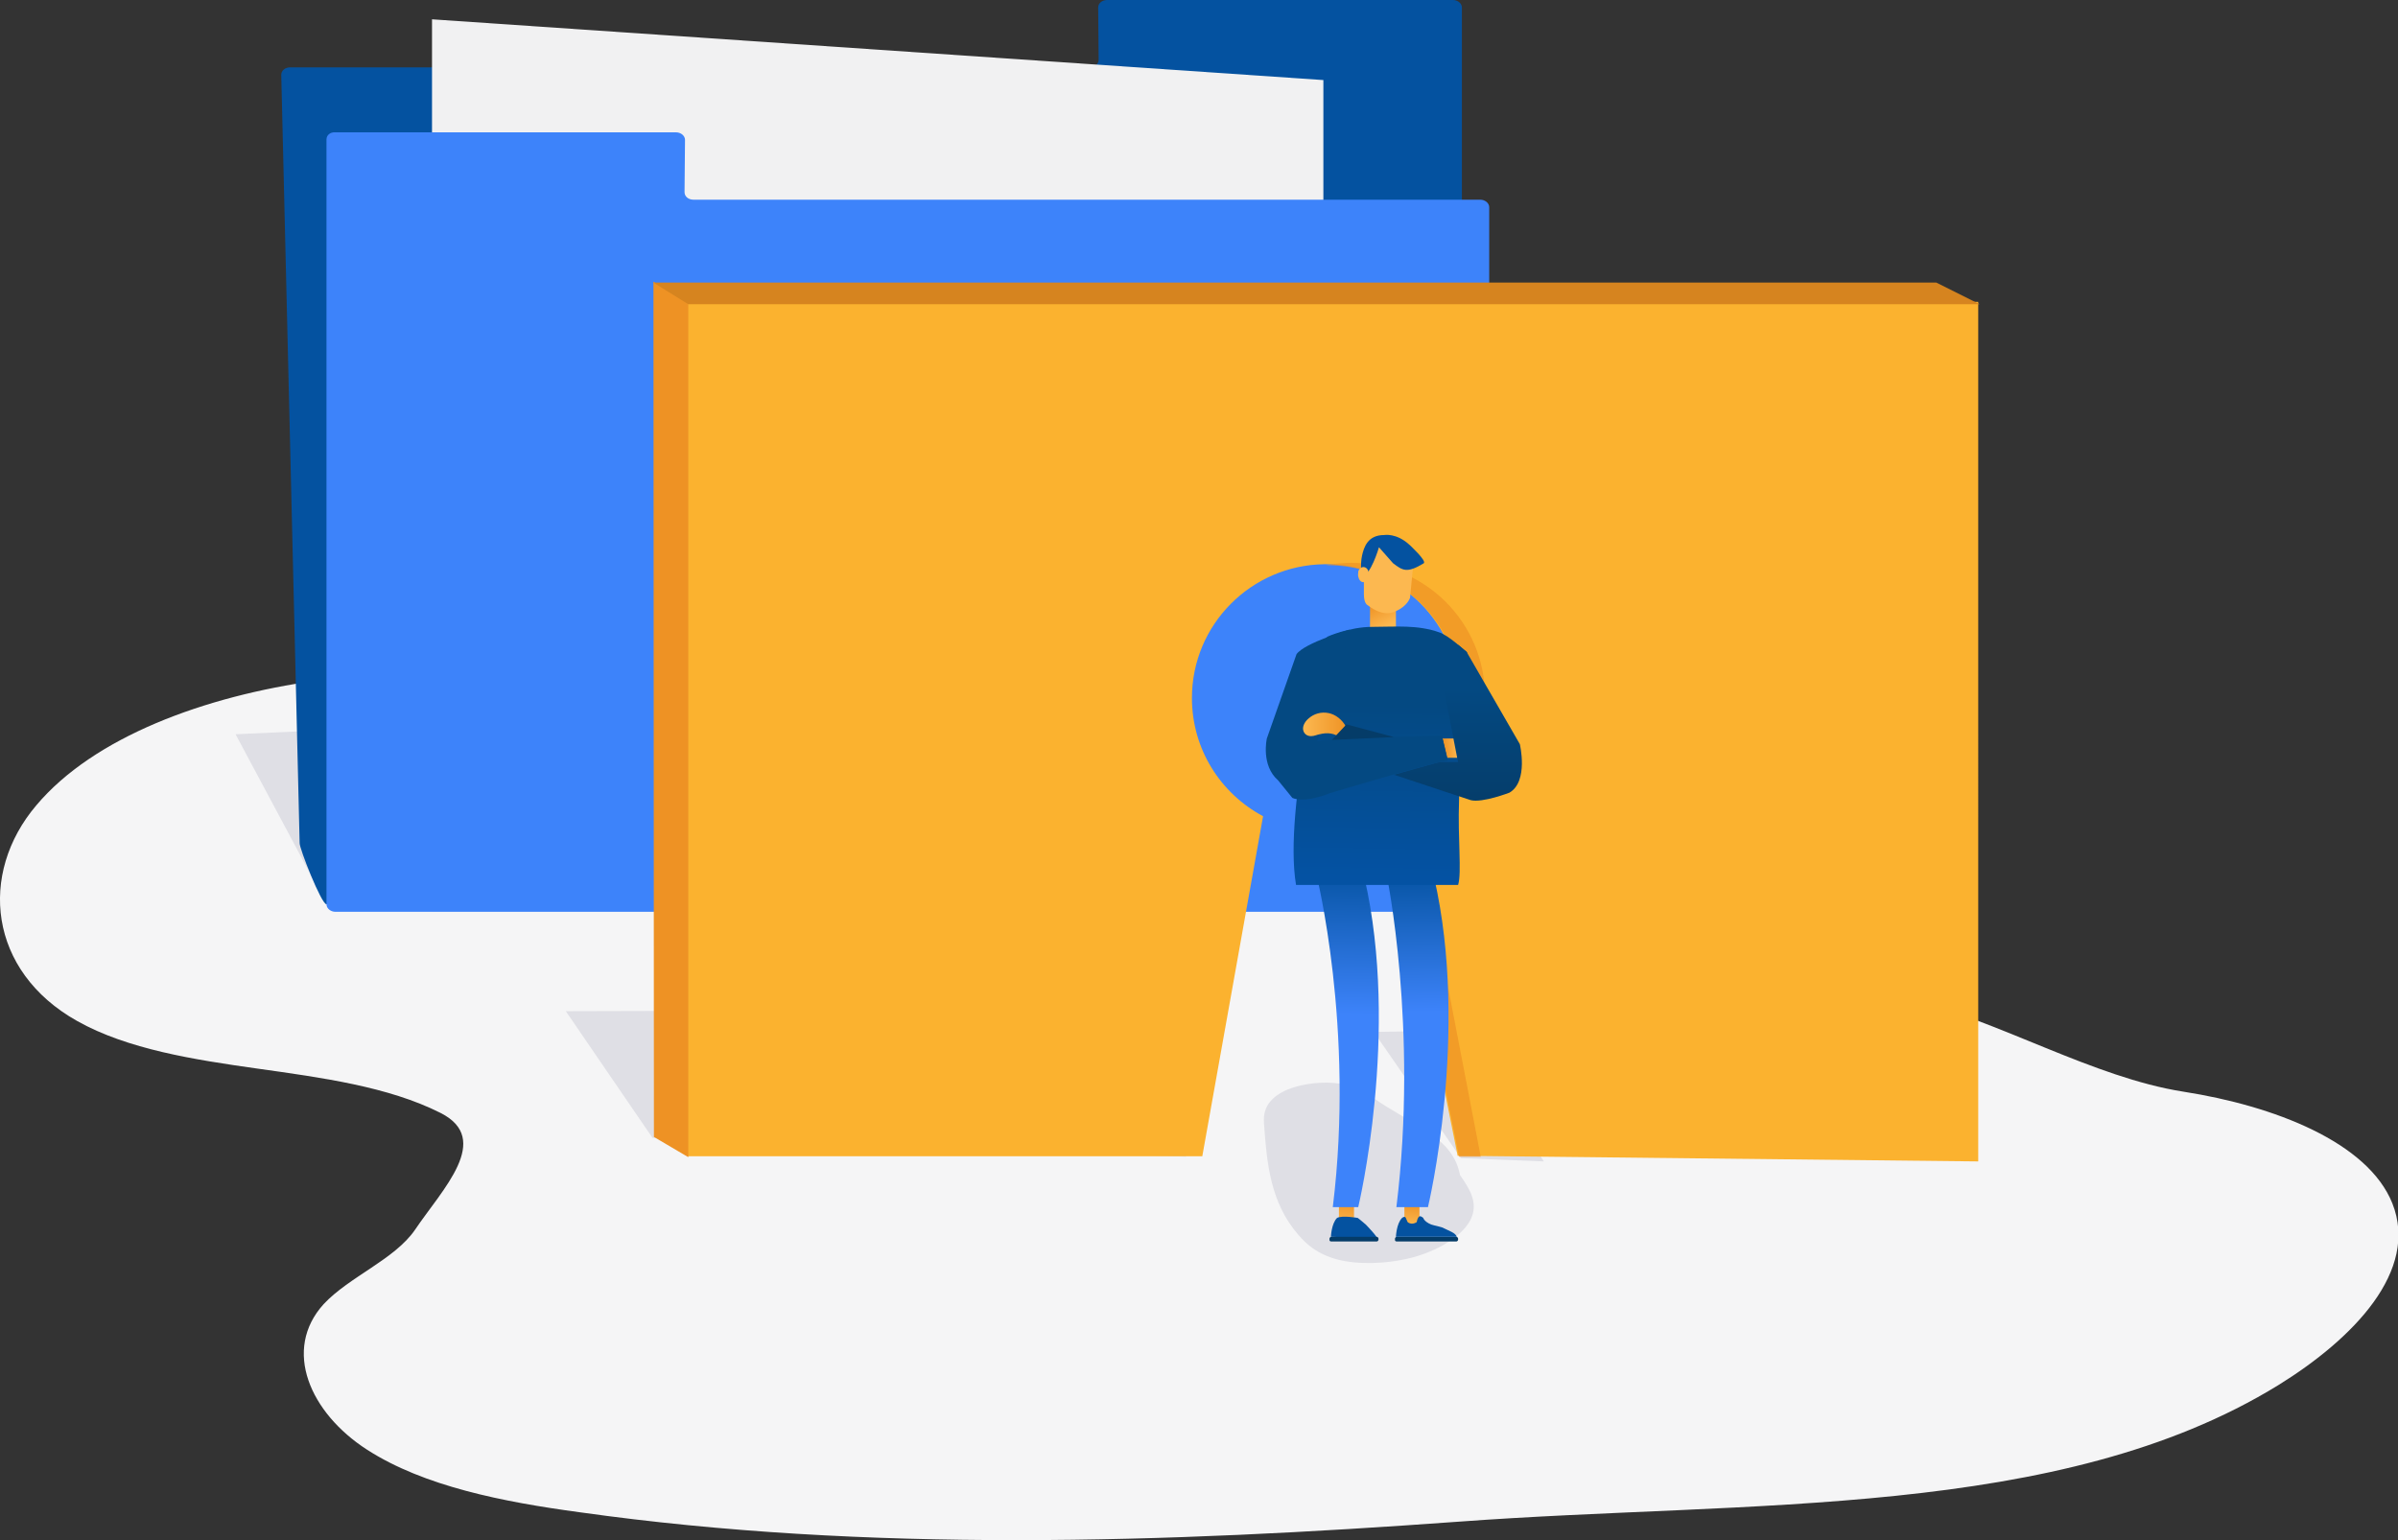 <?xml version="1.0" encoding="utf-8"?>
<!-- Generator: Adobe Illustrator 22.1.0, SVG Export Plug-In . SVG Version: 6.00 Build 0)  -->
<svg version="1.1" id="landing_safe" xmlns="http://www.w3.org/2000/svg" xmlns:xlink="http://www.w3.org/1999/xlink" x="0px" y="0px"
	 viewBox="0 0 509 327" enable-background="new 0 0 509 327" xml:space="preserve">
<rect x="0" y="0" width="509" height="327" fill="#333333" stroke="none"/>
<g>
	<g>
		<path fill="#F5F5F6" d="M140.3,143.8c-24.3-1.3-49.1-2.7-73,0.7c-23.9,3.3-47.4,12-59.6,26.5c-12.3,14.5-10.2,35.2,8.7,45.8
			c10.7,6,24.8,8.2,38.3,10.1s27.7,3.8,38.8,9.4c11.1,5.6,0.4,16.2-5.4,24.8c-4.3,6.3-14,10-19.4,15.8c-8.8,9.7-2.9,23.1,9.2,30.9
			s28.9,11.1,45.2,13.3c61.1,8.6,124.4,6.5,186.4,2c62.1-4.6,127.6-0.4,174.1-29c16-9.9,29.9-24.3,24.2-38.6
			c-5.2-13-25.1-20.7-44.3-23.7s-39.4-15.2-58-19.6c-12.6-2.9-25.4-9-27.4-18.1c-1.8-7.8,5-15.5,5-23.4c0-10.6-12.5-19.8-26.8-23.8
			s-30.4-4-45.9-3.9c-82.6,0.4-147.4,0.9-230,1.3"/>
	</g>
	<g>
		<polygon fill="#DFDFE5" points="69.3,192 50,155.9 78.4,154.6 		"/>
		<path fill="#0452A0" d="M69.3,192l239.1-26.3c1.1,0,1.9-0.7,1.9-1.6V1.6c0-0.9-0.9-1.6-1.9-1.6L235,0c-1.1,0-1.9,0.7-1.9,1.6
			l0.1,11.1c0,0.9-0.9,1.6-1.9,1.6H61.6c-1.1,0-1.9,0.7-1.9,1.6l3.9,163.1C63.5,180,68.2,192,69.3,192z"/>
		<polygon fill="#F1F1F2" points="91.7,193.6 280.9,193.6 280.9,17 91.7,4.1 		"/>
		<path fill="#3D83FA" d="M69.3,29.6V192c0,0.9,0.9,1.6,1.9,1.6h150.4h92.6c1.1,0,1.9-0.7,1.9-1.6V44c0-0.9-0.9-1.6-1.9-1.6h-167
			c-1.1,0-1.9-0.7-1.9-1.6l0.1-11.1c0-0.9-0.9-1.6-1.9-1.6H71.2C70.1,28,69.3,28.7,69.3,29.6z"/>
		<path fill="#E5E5E4" d="M86.5,193.6"/>
	</g>
	<polyline fill="#DFDFE5" points="310.1,245.9 291.6,219.1 310.1,218.8 327.7,246.6 	"/>
	<polyline fill="#DFDFE5" points="138.5,241.6 120.1,214.7 231.9,214.4 251.8,245.6 	"/>
	<g>
		<path fill="#FBB22F" d="M419.9,246.6l-110.5-1.2l-14.5-72.2c8.9-4.8,14.9-14.2,14.9-25c0-15.7-12.7-28.4-28.4-28.4h-0.3
			c-15.5,0.2-28.1,12.8-28.1,28.4c0,10.9,6.1,20.3,15.1,25.1l-12.9,72.2H148.8c-1.7,0-3,0-3,0V64.1h274.1V246.6z"/>
		<polygon fill="#EE9224" points="146.1,245.7 138.8,241.4 138.7,59.8 146.1,64.4 		"/>
		<path opacity="0.71" fill="#EE9224" d="M300.3,172.9l14,72.7h-4.6l-14.5-72.2c8.9-4.8,14.9-14.2,14.9-25
			c0-15.7-12.7-28.4-28.4-28.4h-0.3c1.8-0.3,3.6-0.5,5.4-0.5c15.7,0,28.4,12.7,28.4,28.4C315.2,158.8,309.2,168.1,300.3,172.9z"/>
		<polygon fill="#D6841F" points="138.7,60 146.1,64.6 420.2,64.6 411,60 		"/>
	</g>
	<g>
		<g>
			<path fill="#DFDFE5" d="M309.9,249.5c1.8,2.6,3.7,5.4,2.6,8.6c-1,3.2-5.7,7-12.7,8.9c-5.8,1.5-11.9,1.5-16,0.4
				c-4.1-1.1-6.4-3.1-8.2-5.2c-6-6.9-6.7-15.3-7.3-23.6c-0.2-2.3,0.3-5.3,5.1-7.3c3.5-1.4,8-1.7,11.1-1.2s5.1,1.7,6.8,2.9
				C300.1,239.1,308.4,241.4,309.9,249.5"/>
		</g>
		
			<linearGradient id="SVGID_1_" gradientUnits="userSpaceOnUse" x1="-6961.818" y1="255.423" x2="-6961.216" y2="260.152" gradientTransform="matrix(-1 0 0 1 -6661.78 0)">
			<stop  offset="0" style="stop-color:#EE9224"/>
			<stop  offset="1" style="stop-color:#FCB850"/>
		</linearGradient>
		<rect x="298.1" y="256" fill="url(#SVGID_1_)" width="3.2" height="4"/>
		
			<linearGradient id="SVGID_2_" gradientUnits="userSpaceOnUse" x1="-6948.012" y1="254.802" x2="-6947.283" y2="260.529" gradientTransform="matrix(-1 0 0 1 -6661.78 0)">
			<stop  offset="0" style="stop-color:#EE9224"/>
			<stop  offset="1" style="stop-color:#FCB850"/>
		</linearGradient>
		<rect x="284.2" y="255.5" fill="url(#SVGID_2_)" width="3.2" height="4.9"/>
		<path fill="#053C68" d="M296.5,263.6h12.6c0.2,0,0.4-0.2,0.4-0.4V263c0-0.2-0.2-0.4-0.4-0.4h-12.6c-0.2,0-0.4,0.2-0.4,0.4v0.3
			C296.1,263.5,296.3,263.6,296.5,263.6z"/>
		<path fill="#0452A0" d="M302.1,258.6c0,0,0.2,0.8,1.7,1.4c0.5,0.2,2.3,0.5,2.7,0.8c1.2,0.6,2.5,1,2.7,1.8h-12.9c0,0,0.1-2.8,1.3-4
			c0,0,0.6-0.5,0.8,0s0.4,0.9,0.4,0.9s0.8,0.7,1.9,0c0.2-0.6,0-0.3,0.3-0.9C301.3,257.8,302.1,258.6,302.1,258.6z"/>
		<linearGradient id="SVGID_3_" gradientUnits="userSpaceOnUse" x1="285.754" y1="215.371" x2="286.276" y2="183.387">
			<stop  offset="0" style="stop-color:#3D83FA"/>
			<stop  offset="0.999" style="stop-color:#0452A0"/>
		</linearGradient>
		<path fill="url(#SVGID_3_)" d="M279.4,185.6c0,0,8.2,32.6,3.5,70.7h5.4c0,0,8.9-37,1.3-70"/>
		<linearGradient id="SVGID_4_" gradientUnits="userSpaceOnUse" x1="301.162" y1="214.921" x2="300.657" y2="184.203">
			<stop  offset="0" style="stop-color:#3D83FA"/>
			<stop  offset="0.496" style="stop-color:#216BCD"/>
			<stop  offset="0.999" style="stop-color:#0452A0"/>
		</linearGradient>
		<path fill="url(#SVGID_4_)" d="M294.3,185.6c0,0,6.8,32.6,2.1,70.7h6.7c0,0,8.9-37,1.3-70"/>
		
			<linearGradient id="SVGID_5_" gradientUnits="userSpaceOnUse" x1="-6953.927" y1="127.913" x2="-6956.374" y2="132.844" gradientTransform="matrix(-1 0 0 1 -6661.78 0)">
			<stop  offset="0" style="stop-color:#EE9224"/>
			<stop  offset="1" style="stop-color:#FCB850"/>
		</linearGradient>
		<polygon fill="url(#SVGID_5_)" points="290.8,133.6 296.3,133.6 296.3,128.1 290.8,128.1 		"/>
		<path fill="#FCB850" d="M300.1,118.6l-0.8,8.3c0,0-0.5,1.8-3.1,2.9c0,0-2.3,1.5-5.9-1.3c0,0-0.8-0.3-0.8-2.3v-2.6
			c0,0-0.9,0.2-1.2-1.2c-0.1-0.3,0-0.9,0.1-1.2c0.4-0.8,1.3-0.6,1.3-0.6l2.2-4.8h3L300.1,118.6z"/>
		<path fill="#0452A0" d="M289,122.4c0,0-0.3-2.6,0.1-4.4c0.4-1.8,1.2-4.4,4.7-4.4c0,0,2.6-0.5,5.4,2.1c0,0,3.7,3.4,3,3.9
			c-3.6,2.2-4.5,1.5-6.5,0l-3-3.4C292.7,116.2,290.9,122.4,289,122.4z"/>
		
			<linearGradient id="SVGID_6_" gradientUnits="userSpaceOnUse" x1="-6979.02" y1="146.912" x2="-6979.02" y2="146.912" gradientTransform="matrix(-1 0 0 1 -6661.78 0)">
			<stop  offset="0" style="stop-color:#EE9224"/>
			<stop  offset="1" style="stop-color:#FCB850"/>
		</linearGradient>
		<path fill="url(#SVGID_6_)" d="M317.2,146.9"/>
		<linearGradient id="SVGID_7_" gradientUnits="userSpaceOnUse" x1="293.053" y1="149.584" x2="292.383" y2="186.3">
			<stop  offset="0" style="stop-color:#044982"/>
			<stop  offset="1" style="stop-color:#0452A3"/>
		</linearGradient>
		<path fill="url(#SVGID_7_)" d="M305.6,134.3c-4.7-1.7-9.4-1.2-14.3-1.2c-4.9,0-9.6,2.1-9.6,2.1s-9.4,36.2-6.6,52.7h34.4
			c0.8-2.6-0.1-10,0.2-17.9c0-0.5,0-1.1,0.1-1.6c0.4-11.2,0.4-22.8,0.4-22.8l1.2-7.1C311.2,138.4,307.6,135,305.6,134.3z"/>
		<linearGradient id="SVGID_8_" gradientUnits="userSpaceOnUse" x1="309.546" y1="146.202" x2="309.407" y2="173.306">
			<stop  offset="0" style="stop-color:#044982"/>
			<stop  offset="1" style="stop-color:#053C68"/>
		</linearGradient>
		<path fill="url(#SVGID_8_)" d="M309.5,136.9l1.8,1.5l11.3,19.6c0,0,1.9,7.9-2.2,10.3c0,0-5.7,2.2-8.2,1.6l-16.3-5.4l9.6-2.7h4
			l-2.9-14.8"/>
		
			<linearGradient id="SVGID_9_" gradientUnits="userSpaceOnUse" x1="-6968.169" y1="158.977" x2="-6971.233" y2="158.774" gradientTransform="matrix(-1 0 0 1 -6661.78 0)">
			<stop  offset="0" style="stop-color:#EE9224"/>
			<stop  offset="1" style="stop-color:#FCB850"/>
		</linearGradient>
		<polygon fill="url(#SVGID_9_)" points="308.5,156.8 309.3,160.9 307.2,160.9 306.2,156.8 		"/>
		<path fill="#044982" d="M286.4,133.7c0,0-9.5,2.8-11.2,5.2l-6.3,17.9c0,0-1.3,5.7,2.4,8.9l3,3.7c0,0,2.2,1.3,8-1
			c0,0,22.3-6.7,25-6.9l-1.1-4.7l-0.1-0.6c0,0-24.7,0.5-26.5,1.2l3.9-10.6"/>
		<g>
			
				<linearGradient id="SVGID_10_" gradientUnits="userSpaceOnUse" x1="-6947.76" y1="154.072" x2="-6938.394" y2="154.072" gradientTransform="matrix(-1 0 0 1 -6661.78 0)">
				<stop  offset="0" style="stop-color:#EE9224"/>
				<stop  offset="1" style="stop-color:#FCB850"/>
			</linearGradient>
			<path fill="url(#SVGID_10_)" d="M285.7,154.3c-0.8-1.5-2.2-2.6-3.7-2.9c-1.5-0.3-3.1,0.1-4.3,1.2c-0.7,0.6-1.4,1.7-1,2.7
				c0.3,0.7,0.9,1,1.6,1s1.2-0.3,1.8-0.4c1.6-0.4,3.2-0.3,4.6,0.9c0.4-0.7,0.9-1,1.3-1.7L285.7,154.3z"/>
		</g>
		<polygon fill="#053C68" points="295.9,156.5 285.8,153.8 282.7,157.1 		"/>
		<path fill="#0452A0" d="M288.2,258.6c0,0,0.8,0.6,1.7,1.4c0.1,0.1,2.8,2.9,2.3,2.9c-2.1,0-9.7-0.3-9.7-0.3s0.1-2.8,1.3-4
			c0,0-0.5,0.3,0,0C284.9,258,288.2,258.6,288.2,258.6z"/>
		<path fill="#053C68" d="M282.6,263.6h9.6c0.2,0,0.4-0.2,0.4-0.4V263c0-0.2-0.2-0.4-0.4-0.4h-9.6c-0.2,0-0.4,0.2-0.4,0.4v0.3
			C282.2,263.5,282.4,263.6,282.6,263.6z"/>
		<ellipse fill="#FCB850" cx="289.4" cy="121.7" rx="1.1" ry="1.3"/>
	</g>
</g>
</svg>
